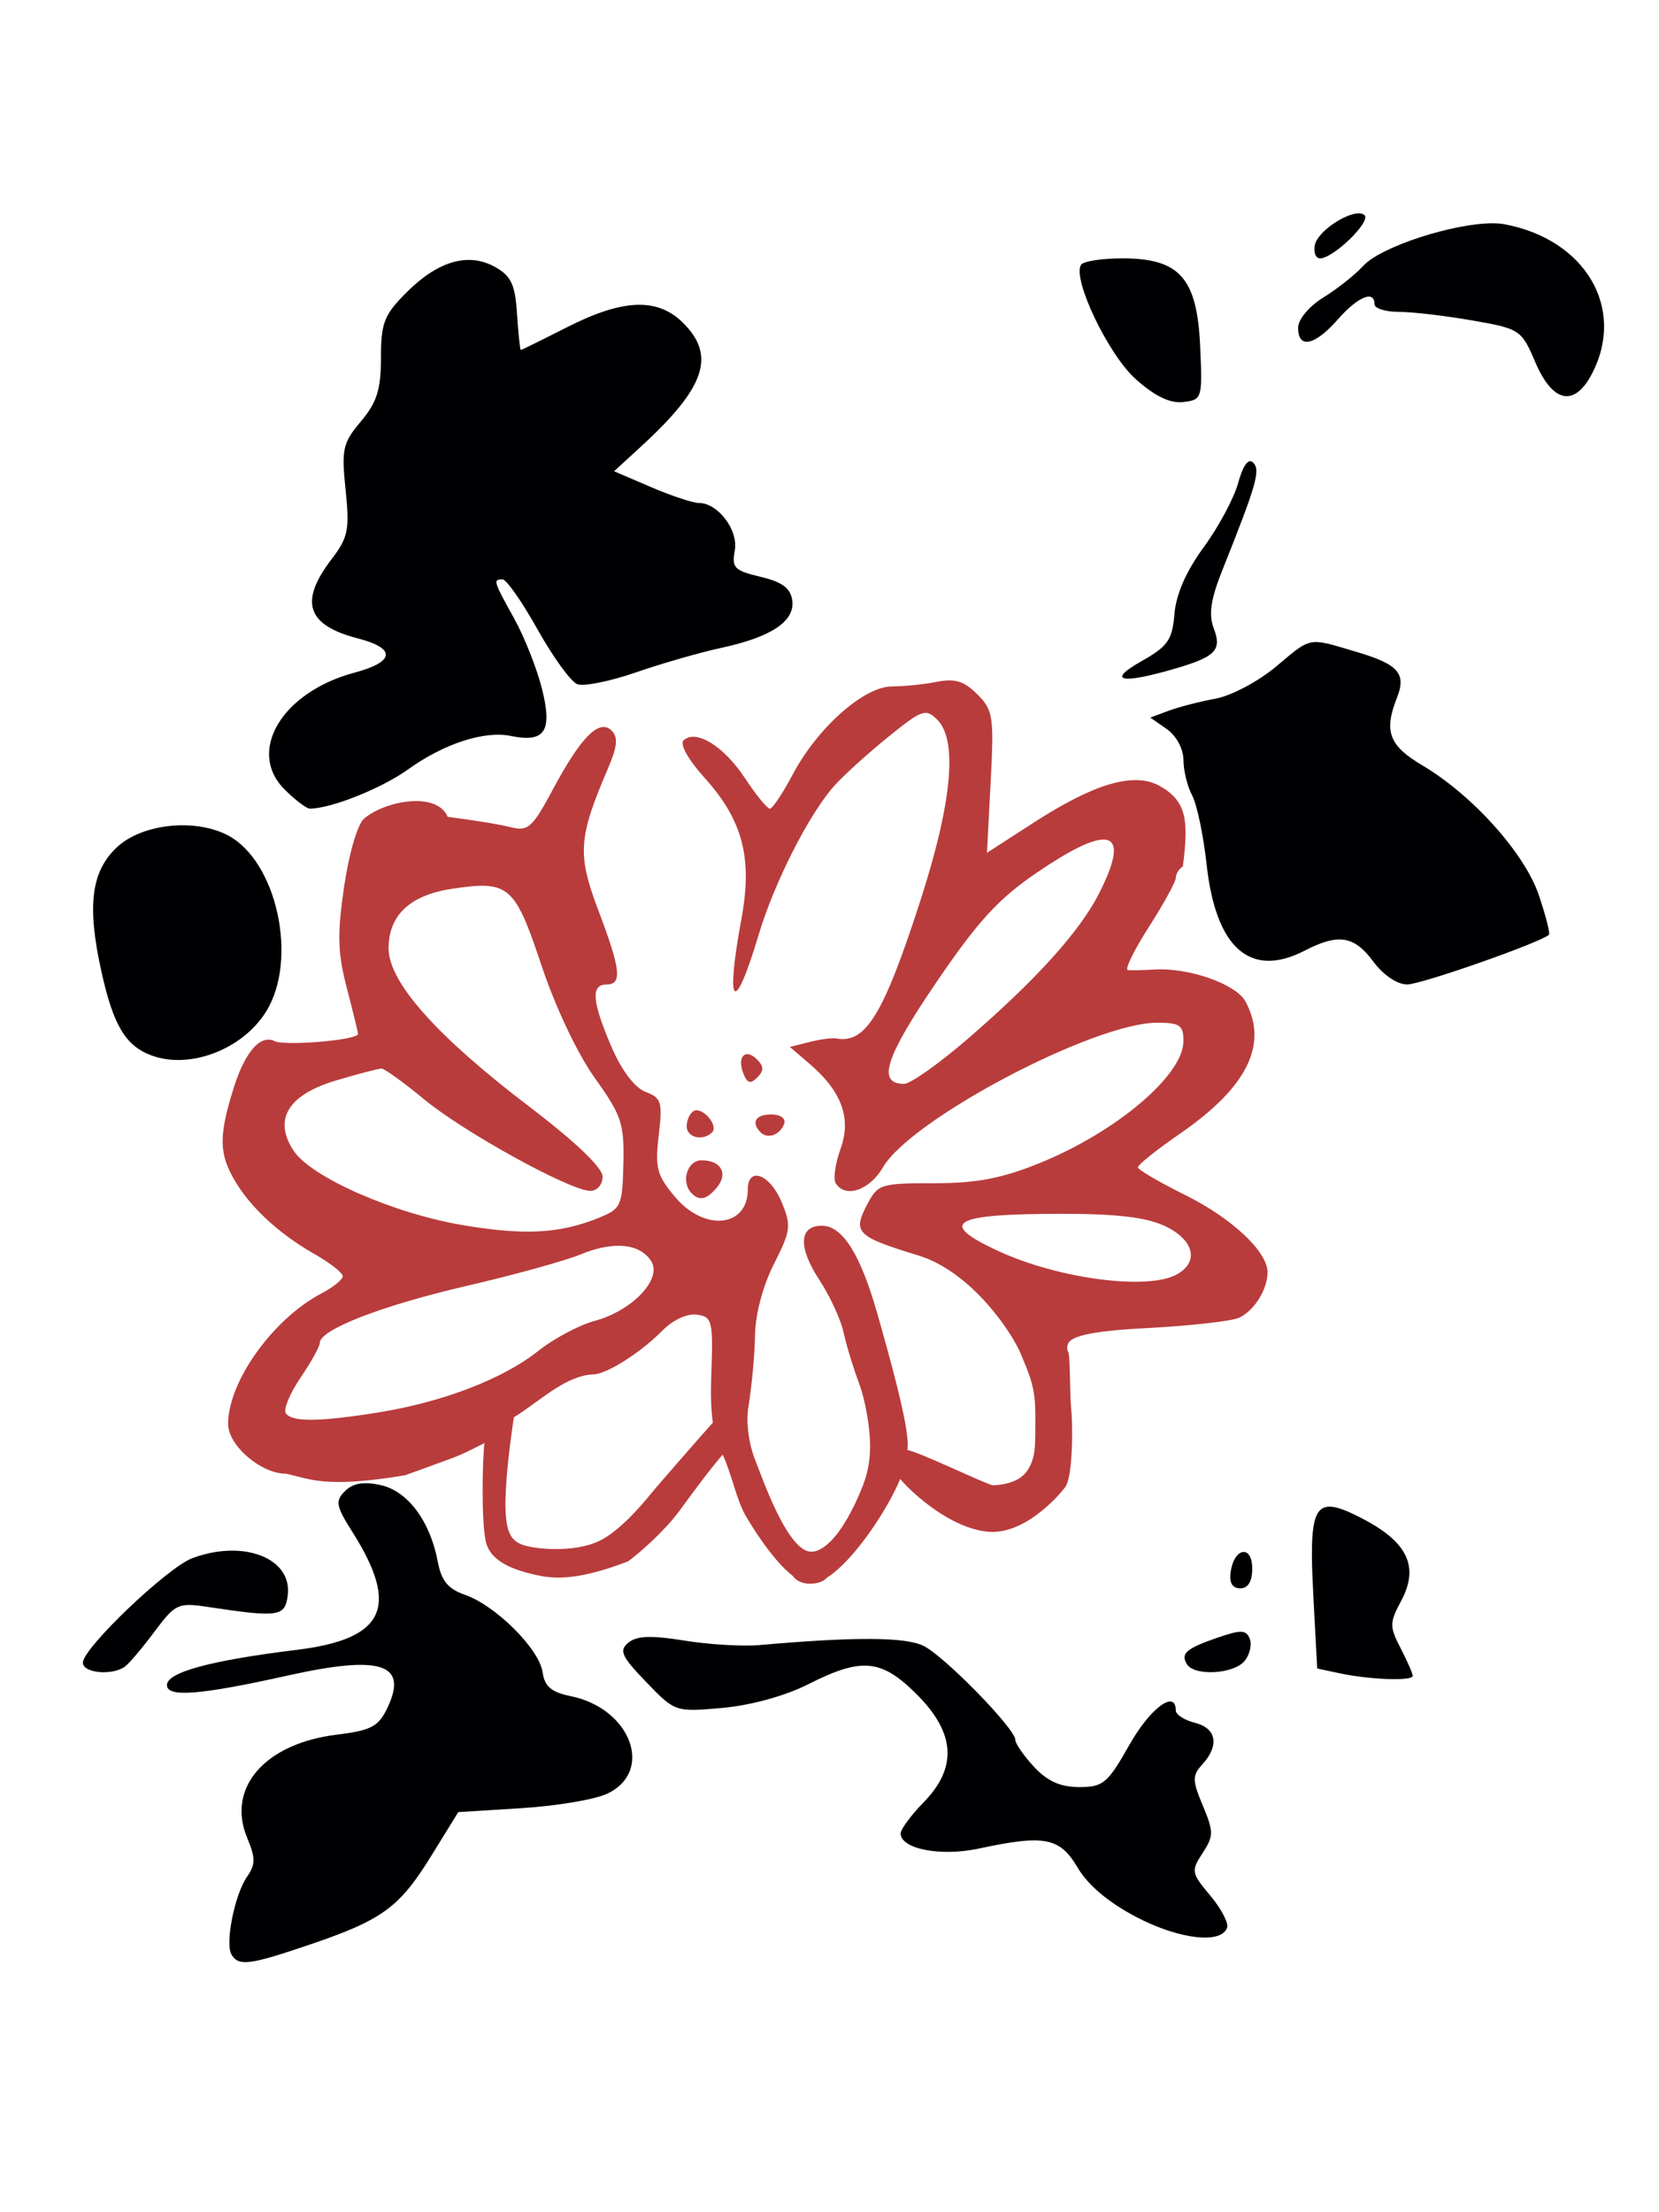 <?xml version="1.0" encoding="UTF-8" standalone="no"?>
<!-- Created with Inkscape (http://www.inkscape.org/) -->

<svg
   xmlns:dc="http://purl.org/dc/elements/1.1/"
   xmlns:cc="http://creativecommons.org/ns#"
   xmlns:rdf="http://www.w3.org/1999/02/22-rdf-syntax-ns#"
   xmlns:svg="http://www.w3.org/2000/svg"
   xmlns="http://www.w3.org/2000/svg"
   xmlns:sodipodi="http://sodipodi.sourceforge.net/DTD/sodipodi-0.dtd"
   xmlns:inkscape="http://www.inkscape.org/namespaces/inkscape"
   width="300mm"
   height="400mm"
   viewBox="0 0 300 400"
   version="1.1"
   id="svg2904"
   inkscape:version="0.92.5 (2060ec1f9f, 2020-04-08)"
   sodipodi:docname="Flower3.svg"
   inkscape:export-filename="/mnt/34C9D8B93223F7D0/Projets/MahjongSolitaire/AssetsPreparation/Tiles/Tilesets/riichi-mahjong-tiles-master/Export/Regular/Flower3.png"
   inkscape:export-xdpi="50.799999"
   inkscape:export-ydpi="50.799999">
  <defs
     id="defs2898" />
  <sodipodi:namedview
     id="base"
     pagecolor="#ffffff"
     bordercolor="#666666"
     borderopacity="1.0"
     inkscape:pageopacity="0.0"
     inkscape:pageshadow="2"
     inkscape:zoom="0.68938467"
     inkscape:cx="408.90336"
     inkscape:cy="676.19379"
     inkscape:document-units="mm"
     inkscape:current-layer="g3484"
     showgrid="false"
     inkscape:window-width="1680"
     inkscape:window-height="979"
     inkscape:window-x="1680"
     inkscape:window-y="40"
     inkscape:window-maximized="1" />
  <g
     inkscape:label="Calque 1"
     inkscape:groupmode="layer"
     id="layer1"
     transform="translate(0,103)">
    <g
       id="g3484">
      <path
         style="fill:#000002;fill-opacity:1;stroke-width:1.382"
         d="m 245.671,-64.424 c -2.485,0.034 -7.452,3.36 -7.916,5.768 -0.251,1.304 0.176,2.371 0.95,2.371 2.398,0 9.225,-6.612 8.047,-7.793 -0.246,-0.246 -0.621,-0.352 -1.081,-0.346 z m 24.397,1.798 c -6.965,-0.068 -20.354,4.156 -23.61,7.753 -1.405,1.553 -4.618,4.098 -7.138,5.656 -2.612,1.614 -4.582,3.972 -4.582,5.484 0,3.872 3.011,3.244 7.169,-1.495 3.626,-4.132 6.652,-5.39 6.652,-2.764 0,0.76 1.97,1.382 4.379,1.382 2.408,0 8.37,0.695 13.249,1.545 8.692,1.514 8.922,1.666 11.466,7.601 3.151,7.351 7.09,8.111 10.26,1.979 6.104,-11.804 -1.244,-24.266 -15.906,-26.977 -0.565,-0.104 -1.217,-0.157 -1.937,-0.164 z m -67.114,6.341 c -3.713,0 -7.076,0.525 -7.473,1.167 -1.596,2.582 4.942,16.246 9.887,20.663 3.474,3.104 6.212,4.425 8.596,4.146 3.419,-0.399 3.488,-0.628 3.063,-10.083 -0.555,-12.334 -3.707,-15.894 -14.072,-15.894 z m -118.126,0.283 c -3.569,-0.025 -7.39,1.948 -11.321,5.879 -4.053,4.053 -4.618,5.498 -4.618,11.813 0,5.745 -0.729,8.061 -3.62,11.497 -3.291,3.911 -3.543,5.039 -2.774,12.398 0.754,7.216 0.472,8.586 -2.599,12.612 -5.811,7.619 -4.396,11.853 4.753,14.215 7.024,1.814 6.804,4.248 -0.563,6.218 -13.095,3.502 -19.515,14.222 -12.636,21.1 1.922,1.922 3.988,3.491 4.593,3.486 3.844,-0.027 12.981,-3.674 17.706,-7.067 6.539,-4.696 13.805,-7.065 18.637,-6.076 6.147,1.258 7.542,-0.84 5.635,-8.477 -0.921,-3.688 -3.187,-9.427 -5.037,-12.753 -3.778,-6.795 -3.863,-7.082 -2.099,-7.082 0.695,0 3.546,4.082 6.336,9.072 2.79,4.989 6.019,9.435 7.176,9.878 1.156,0.444 5.923,-0.516 10.594,-2.133 4.67,-1.617 11.602,-3.609 15.402,-4.427 9.12,-1.963 13.416,-4.844 12.869,-8.631 -0.315,-2.178 -1.855,-3.312 -5.742,-4.227 -4.691,-1.105 -5.235,-1.654 -4.652,-4.699 0.708,-3.703 -3.015,-8.654 -6.506,-8.654 -1.077,0 -4.964,-1.29 -8.638,-2.866 l -6.68,-2.866 4.876,-4.472 c 11.615,-10.655 13.573,-16.39 7.626,-22.337 -4.604,-4.604 -10.846,-4.385 -20.944,0.736 -4.478,2.271 -8.263,4.137 -8.412,4.146 -0.148,0.01 -0.459,-2.916 -0.691,-6.502 -0.345,-5.335 -1.067,-6.881 -3.973,-8.505 -1.505,-0.841 -3.074,-1.265 -4.696,-1.277 z M 226.126,-19.603 c -0.727,-0.046 -1.503,1.31 -2.228,3.936 -0.762,2.759 -3.565,7.986 -6.229,11.615 -3.157,4.3 -4.999,8.495 -5.29,12.045 -0.387,4.721 -1.184,5.863 -5.975,8.568 -6.215,3.509 -3.875,4.182 5.368,1.543 8.055,-2.3 9.245,-3.458 7.707,-7.504 -0.957,-2.517 -0.547,-5.238 1.598,-10.604 6.133,-15.343 6.893,-17.993 5.544,-19.342 -0.162,-0.162 -0.327,-0.247 -0.494,-0.257 z m 12.025,32.698 c -2.277,-0.065 -3.556,1.215 -7.502,4.511 -3.152,2.633 -8.031,5.208 -10.841,5.722 -2.811,0.513 -6.614,1.493 -8.452,2.176 l -3.341,1.242 2.995,2.098 c 1.719,1.204 2.995,3.576 2.995,5.566 0,1.907 0.706,4.789 1.57,6.403 0.864,1.614 2.044,7.248 2.623,12.52 1.664,15.155 7.92,20.63 17.759,15.542 6.064,-3.136 8.932,-2.676 12.381,1.99 1.81,2.448 4.322,4.144 6.133,4.14 2.525,-0.005 24.118,-7.581 25.626,-8.991 0.245,-0.229 -0.569,-3.429 -1.809,-7.112 -2.561,-7.609 -12.001,-18.134 -21.095,-23.52 -6.013,-3.561 -6.983,-6.142 -4.586,-12.2 1.737,-4.39 0.288,-6.055 -7.211,-8.282 -3.665,-1.089 -5.69,-1.763 -7.248,-1.807 z M 42.403,93.251 c -28.269,135.833 -14.134,67.916 0,0 z M 32.676,46.225 c -4.417,0.07 -8.861,1.459 -11.534,3.97 -4.675,4.392 -5.443,10.608 -2.788,22.545 2.16,9.71 4.363,13.38 9.072,15.111 6.931,2.549 16.481,-1.125 20.71,-7.968 C 53.97,70.444 50.05,52.613 41.127,47.999 38.707,46.748 35.698,46.177 32.676,46.225 Z M 66.262,165.186 c -1.667,-0.029 -2.885,0.432 -3.871,1.419 -1.806,1.806 -1.647,2.676 1.358,7.436 8.555,13.552 5.821,19.324 -10.078,21.275 -15.605,1.915 -23.481,4.054 -23.481,6.378 0,2.266 6.039,1.787 21.854,-1.735 16.899,-3.763 21.839,-2.137 17.979,5.92 -1.584,3.306 -2.942,4.017 -9.114,4.772 -13.021,1.593 -19.99,9.619 -16.209,18.668 1.516,3.627 1.514,4.818 -0.008,6.991 -2.268,3.238 -4.038,12.147 -2.809,14.136 1.31,2.119 3.246,1.867 14.165,-1.847 13.103,-4.456 16.179,-6.704 21.926,-16.014 l 4.894,-7.928 11.482,-0.717 c 6.315,-0.394 13.277,-1.572 15.47,-2.618 8.516,-4.062 4.241,-15.427 -6.635,-17.638 -3.486,-0.709 -4.698,-1.745 -5.069,-4.333 -0.599,-4.189 -8.465,-12.041 -13.993,-13.968 -3.096,-1.079 -4.307,-2.542 -4.952,-5.982 -1.38,-7.356 -5.434,-12.797 -10.335,-13.874 -0.965,-0.212 -1.816,-0.326 -2.574,-0.339 z m 174.052,4.239 c -3.139,0.11 -3.437,4.542 -2.813,16.273 l 0.691,12.992 4.146,0.882 c 5.416,1.151 13.13,1.414 13.13,0.448 0,-0.418 -0.989,-2.672 -2.198,-5.01 -2.02,-3.906 -2.011,-4.6 0.112,-8.569 3.263,-6.102 1.201,-10.55 -6.847,-14.767 -2.78,-1.457 -4.794,-2.299 -6.22,-2.249 z M 42.237,177.382 c -2.324,-0.034 -4.881,0.393 -7.464,1.361 -4.514,1.692 -19.785,16.268 -19.785,18.884 0,1.897 5.308,2.395 7.609,0.713 0.764,-0.558 3.172,-3.406 5.351,-6.327 3.753,-5.032 4.262,-5.267 9.667,-4.452 12.867,1.938 13.963,1.771 14.422,-2.195 0.555,-4.794 -3.862,-7.896 -9.8,-7.983 z m 182.67,0.233 c -0.935,-0.007 -2.013,1.228 -2.359,3.579 -0.293,1.993 0.287,3.001 1.728,3.001 1.411,0 2.169,-1.248 2.169,-3.57 0,-2.03 -0.713,-3.003 -1.538,-3.01 z m -0.439,14.438 c -0.827,-0.04 -2.085,0.299 -4.123,0.999 -5.858,2.014 -6.913,2.915 -5.705,4.871 1.349,2.183 8.442,1.787 10.408,-0.581 0.938,-1.131 1.367,-2.938 0.954,-4.016 -0.313,-0.815 -0.707,-1.233 -1.534,-1.273 z m -106.838,0.931 c -1.949,-0.011 -3.152,0.327 -3.995,1.027 -1.733,1.438 -1.263,2.478 3.217,7.125 5.23,5.424 5.273,5.438 13.815,4.674 5.124,-0.459 11.355,-2.179 15.502,-4.28 9.676,-4.903 13.205,-4.57 19.627,1.852 6.975,6.975 7.366,13.224 1.219,19.511 -2.28,2.333 -4.146,4.857 -4.146,5.61 0,2.825 7.224,4.226 14.139,2.743 11.906,-2.553 14.635,-2.025 17.872,3.461 1.877,3.181 5.623,6.326 10.664,8.952 7.74,4.031 15.365,4.901 16.359,1.867 0.28,-0.854 -1.104,-3.47 -3.075,-5.813 -3.4,-4.041 -3.47,-4.434 -1.366,-7.645 2.022,-3.085 2.026,-3.844 0.052,-8.568 -1.935,-4.631 -1.943,-5.43 -0.073,-7.496 3.104,-3.429 2.542,-6.519 -1.363,-7.499 -1.9,-0.477 -3.455,-1.478 -3.455,-2.223 0,-3.881 -4.643,-0.434 -8.413,6.246 -3.904,6.917 -4.719,7.601 -9.061,7.601 -3.384,0 -5.757,-1.063 -8.161,-3.657 -1.864,-2.011 -3.389,-4.215 -3.389,-4.896 0,-1.988 -12.71,-15.015 -16.542,-16.953 -3.259,-1.649 -12.382,-1.701 -29.758,-0.169 -3.041,0.268 -9.153,-0.101 -13.582,-0.819 -2.604,-0.423 -4.572,-0.641 -6.088,-0.649 z"
         id="path3488"
         inkscape:connector-curvature="0"
         sodipodi:nodetypes="csscccsssssssccccsccccsssssssssscscscsscsscccscccssccssccscssccccssccccsccccccssscscccsscsscccscsccccccscccccccscccssccscccsccscccccccsscccccccccsccccscccccccccscscsccccc" />
      <path
         inkscape:connector-curvature="0"
         style="fill:#b93c3c;fill-opacity:1;stroke-width:1.382"
         d="m 171.615,20.025 c -0.646,0.004 -1.352,0.091 -2.152,0.251 -2.296,0.459 -5.961,0.835 -8.144,0.835 -5.063,0 -13.458,7.428 -17.937,15.869 -1.822,3.434 -3.697,6.243 -4.167,6.243 -0.47,0 -2.522,-2.519 -4.559,-5.597 -3.811,-5.759 -8.837,-8.834 -11.045,-6.758 -0.728,0.684 0.829,3.481 3.72,6.68 6.982,7.728 8.78,14.541 6.747,25.57 -2.976,16.153 -1.308,17.713 3.11,2.909 2.819,-9.445 9.121,-21.856 13.686,-26.95 1.703,-1.9 6.082,-5.87 9.731,-8.822 6.144,-4.97 6.802,-5.2 8.897,-3.105 3.704,3.704 2.65,14.985 -3.05,32.643 -6.669,20.659 -9.925,25.994 -15.24,24.97 -0.711,-0.137 -2.888,0.155 -4.837,0.648 l -3.544,0.897 3.5,2.989 c 5.897,5.037 7.673,9.894 5.657,15.47 -0.951,2.629 -1.342,5.406 -0.869,6.17 1.723,2.787 6.119,1.303 8.565,-2.892 5.061,-8.681 38.155,-26.123 49.564,-26.123 4.1,0 4.76,0.459 4.76,3.309 0,6.188 -12.163,16.481 -26.152,22.13 -6.736,2.72 -11.309,3.584 -18.968,3.584 -9.737,0 -10.165,0.141 -12.164,4.008 -2.539,4.91 -1.77,5.654 9.35,9.054 9.493,2.902 16.865,13.776 18.542,17.847 1.677,4.071 2.627,6.028 2.611,11.235 -0.015,5.207 0.139,7.418 -1.465,9.83 -1.604,2.413 -5.311,2.636 -6.221,2.629 -0.909,-0.006 -13.665,-6.19 -15.453,-6.346 0.261,-2.055 -0.19,-6.325 -5.461,-24.761 -3.038,-10.627 -6.262,-15.812 -10.003,-15.812 -4.263,0 -4.238,4.026 -0.449,9.815 1.91,2.918 3.874,7.171 4.365,9.452 0.491,2.28 1.773,6.491 2.848,9.357 1.075,2.866 1.955,7.893 1.955,11.172 0,3.279 -0.682,5.455 -1.172,6.812 0.463,-1.337 -3.651,10.978 -8.871,12.286 -0.129,0.003 -0.261,0.014 -0.398,0.03 -4.365,0.528 -9.272,-13.964 -10.153,-16.073 -1.272,-3.047 -1.844,-6.826 -1.464,-9.764 0.639,-3.801 1.199,-9.759 1.244,-13.241 0.05,-3.807 1.411,-8.954 3.414,-12.911 3.086,-6.095 3.186,-6.928 1.363,-11.291 -2.078,-4.974 -6.077,-6.436 -6.077,-2.222 0,6.881 -7.839,7.694 -13.164,1.365 -3.279,-3.897 -3.64,-5.255 -2.946,-11.113 0.716,-6.047 0.493,-6.786 -2.385,-7.881 -1.963,-0.746 -4.316,-3.857 -6.161,-8.147 -3.512,-8.163 -3.763,-11.264 -0.912,-11.264 2.9,0 2.606,-2.677 -1.474,-13.444 -3.819,-10.077 -3.608,-13.142 1.763,-25.645 1.685,-3.922 1.851,-5.624 0.666,-6.809 -2.224,-2.224 -5.52,1.064 -10.629,10.605 -3.714,6.937 -4.506,7.65 -7.601,6.853 -1.9,-0.489 -7.043,-1.33 -11.428,-1.868 -1.93,-4.649 -11.245,-2.95 -15.098,0.288 -1.182,0.965 -2.733,6.214 -3.624,12.261 -1.273,8.641 -1.187,12 0.475,18.38 1.118,4.294 2.034,8.028 2.034,8.3 0,1.192 -14.202,2.307 -15.307,1.202 -3.378,-1.183 -5.943,4.707 -7.032,8.117 -2.69,8.426 -2.811,11.776 -0.583,16.086 2.732,5.284 8.152,10.485 14.975,14.37 2.851,1.623 5.183,3.442 5.183,4.043 0,0.601 -1.71,1.99 -3.801,3.087 -8.816,4.627 -16.931,15.954 -16.931,23.634 0,3.885 5.93,8.994 10.439,8.994 4.188,0.816 6.683,2.775 21.617,0.272 l 8.04,-2.931 c 2.683,-0.978 4.571,-2.055 6.268,-2.883 -0.363,2.603 -0.619,14.075 0.248,17.849 0.868,3.774 5.492,5.297 9.879,6.168 4.387,0.871 9.363,-0.158 15.837,-2.623 2.098,-1.527 6.688,-5.578 9.305,-9.162 3.197,-4.378 5.752,-7.78 7.799,-10.133 1.627,3.492 2.43,7.901 4.04,10.845 1.247,2.17 5.03,8.29 8.633,11.074 0.579,0.845 1.706,1.462 3.265,1.413 1.39,-0.018 2.365,-0.475 2.973,-1.122 4.906,-3.166 10.925,-12.316 13.196,-17.82 2.261,2.716 9.106,8.824 15.686,9.531 6.579,0.707 12.717,-6.162 14.142,-8.039 1.425,-1.876 1.392,-11.363 1.101,-13.967 -0.291,-2.605 -0.143,-10.033 -0.584,-10.576 -0.038,-0.096 -0.066,-0.148 -0.086,-0.168 -0.002,-0.015 -0.002,-0.019 -0.004,-0.035 -0.228,-1.624 -0.227,-3.271 14.054,-4.005 7.981,-0.41 15.617,-1.26 16.969,-1.89 2.75,-1.281 5.144,-5.108 5.144,-8.224 0,-3.748 -6.487,-9.814 -14.991,-14.018 -4.613,-2.28 -8.413,-4.509 -8.446,-4.953 -0.032,-0.444 3.385,-3.178 7.593,-6.077 12.16,-8.375 16.019,-16.136 11.875,-23.879 -1.713,-3.2 -10.293,-6.209 -16.554,-5.806 -2.016,0.13 -4.15,0.171 -4.744,0.09 -0.593,-0.081 1.117,-3.579 3.801,-7.774 2.684,-4.196 4.88,-8.202 4.88,-8.902 0,-0.701 0.575,-1.629 1.279,-2.064 1.029,-8.233 0.862,-11.999 -4.73,-14.826 -4.66,-2.123 -11.659,0.062 -22.368,6.984 l -8.331,5.385 0.669,-12.791 c 0.621,-11.865 0.445,-13.014 -2.418,-15.878 -1.775,-1.775 -3.172,-2.514 -5.11,-2.503 z m 27.912,28.78 c 2.775,0.004 2.512,3.279 -0.822,9.815 -3.504,6.869 -11.403,15.599 -23.778,26.278 -5.15,4.445 -10.301,8.082 -11.446,8.082 -4.926,0 -3.431,-4.73 5.777,-18.272 7.597,-11.174 11.27,-15.182 18.298,-19.967 5.817,-3.961 9.813,-5.938 11.971,-5.935 z M 87.321,57.158 c 5.347,0.05 6.817,3.07 10.572,14.339 2.524,7.576 6.532,16.044 9.667,20.421 4.844,6.765 5.337,8.244 5.167,15.517 -0.178,7.59 -0.423,8.135 -4.391,9.746 -7.088,2.878 -13.417,3.226 -24.589,1.351 -12.585,-2.112 -27.521,-8.682 -30.673,-13.493 -3.694,-5.638 -0.981,-10.098 7.713,-12.68 3.972,-1.18 7.664,-2.145 8.203,-2.145 0.539,0 4.003,2.498 7.696,5.552 7.22,5.969 26.455,16.561 30.076,16.561 1.229,0 2.208,-1.137 2.208,-2.566 0,-1.618 -4.853,-6.262 -13.14,-12.573 C 78.924,84.315 70.27,74.591 70.27,68.47 c 0,-5.993 3.884,-9.628 11.511,-10.771 2.241,-0.336 4.042,-0.555 5.539,-0.541 z m 47.838,30.451 c -1.068,-0.021 -1.552,1.371 -0.747,3.469 0.691,1.802 1.29,1.98 2.52,0.751 1.23,-1.23 1.224,-2.002 -0.022,-3.249 -0.66,-0.66 -1.265,-0.961 -1.75,-0.97 z m -9.129,10.148 c -0.228,-0.009 -0.443,0.039 -0.633,0.157 -0.674,0.417 -1.225,1.653 -1.225,2.749 0,2.032 2.951,2.727 4.595,1.082 1.094,-1.094 -1.141,-3.926 -2.736,-3.987 z m 13.459,0.75 c -2.871,0 -3.731,1.451 -1.929,3.254 1.28,1.28 3.588,0.408 4.261,-1.612 0.306,-0.917 -0.724,-1.642 -2.333,-1.642 z m -12.635,8.293 c -2.62,0 -3.786,3.964 -1.761,5.989 1.421,1.421 2.732,1.107 4.556,-1.092 2.09,-2.519 0.732,-4.897 -2.795,-4.897 z m 65.289,9.674 c 9.877,0 15.191,0.639 18.545,2.23 5.286,2.508 6.216,6.536 2.027,8.778 -5.339,2.857 -21.413,0.716 -32.224,-4.293 -11.087,-5.137 -8.348,-6.715 11.652,-6.715 z m -80.149,5.782 c 2.611,0.037 4.632,0.978 5.771,2.794 2.017,3.218 -3.431,8.956 -10.247,10.791 -2.798,0.753 -7.403,3.21 -10.233,5.46 -6.3,5.007 -17.135,9.183 -28.69,11.058 -10.839,1.759 -15.898,1.801 -16.923,0.143 -0.437,-0.708 0.77,-3.593 2.683,-6.412 1.913,-2.819 3.478,-5.648 3.478,-6.286 0,-2.384 11.167,-6.722 26.415,-10.262 8.656,-2.009 17.983,-4.582 20.726,-5.718 2.604,-1.079 4.991,-1.597 7.021,-1.569 z m 13.699,12.421 c 0.115,0.004 0.227,0.015 0.336,0.03 2.811,0.401 2.958,1.059 2.575,11.608 -0.121,3.352 0.027,5.915 0.296,7.926 -1.321,1.464 -9.734,11.049 -11.345,13.033 -1.611,1.984 -5.557,6.574 -9.097,8.308 -3.54,1.734 -8.781,1.741 -12.105,1.185 -3.325,-0.556 -4.694,-1.575 -4.921,-6.441 -0.228,-4.866 0.919,-13.298 1.496,-17.056 4.573,-2.806 9.232,-7.535 14.362,-7.766 2.396,-0.011 8.555,-3.915 12.519,-7.937 1.774,-1.8 4.158,-2.958 5.883,-2.891 z m 30.429,30.726 c -0.032,0.154 -0.016,0.271 0.036,0.358 -0.073,-0.04 -0.087,-0.156 -0.036,-0.358 z"
         id="path3488-5"
         sodipodi:nodetypes="ccsssccssscscsccccccssssssssccccssccssccccccscssscsssscscccsssccscsssccccsccsccccccscscccsccsscccccscccccccccssssscssssccscscssssssccccccccsscsccssscssscsscccccccscccccccccssccccccc" />
    </g>
  </g>
</svg>
